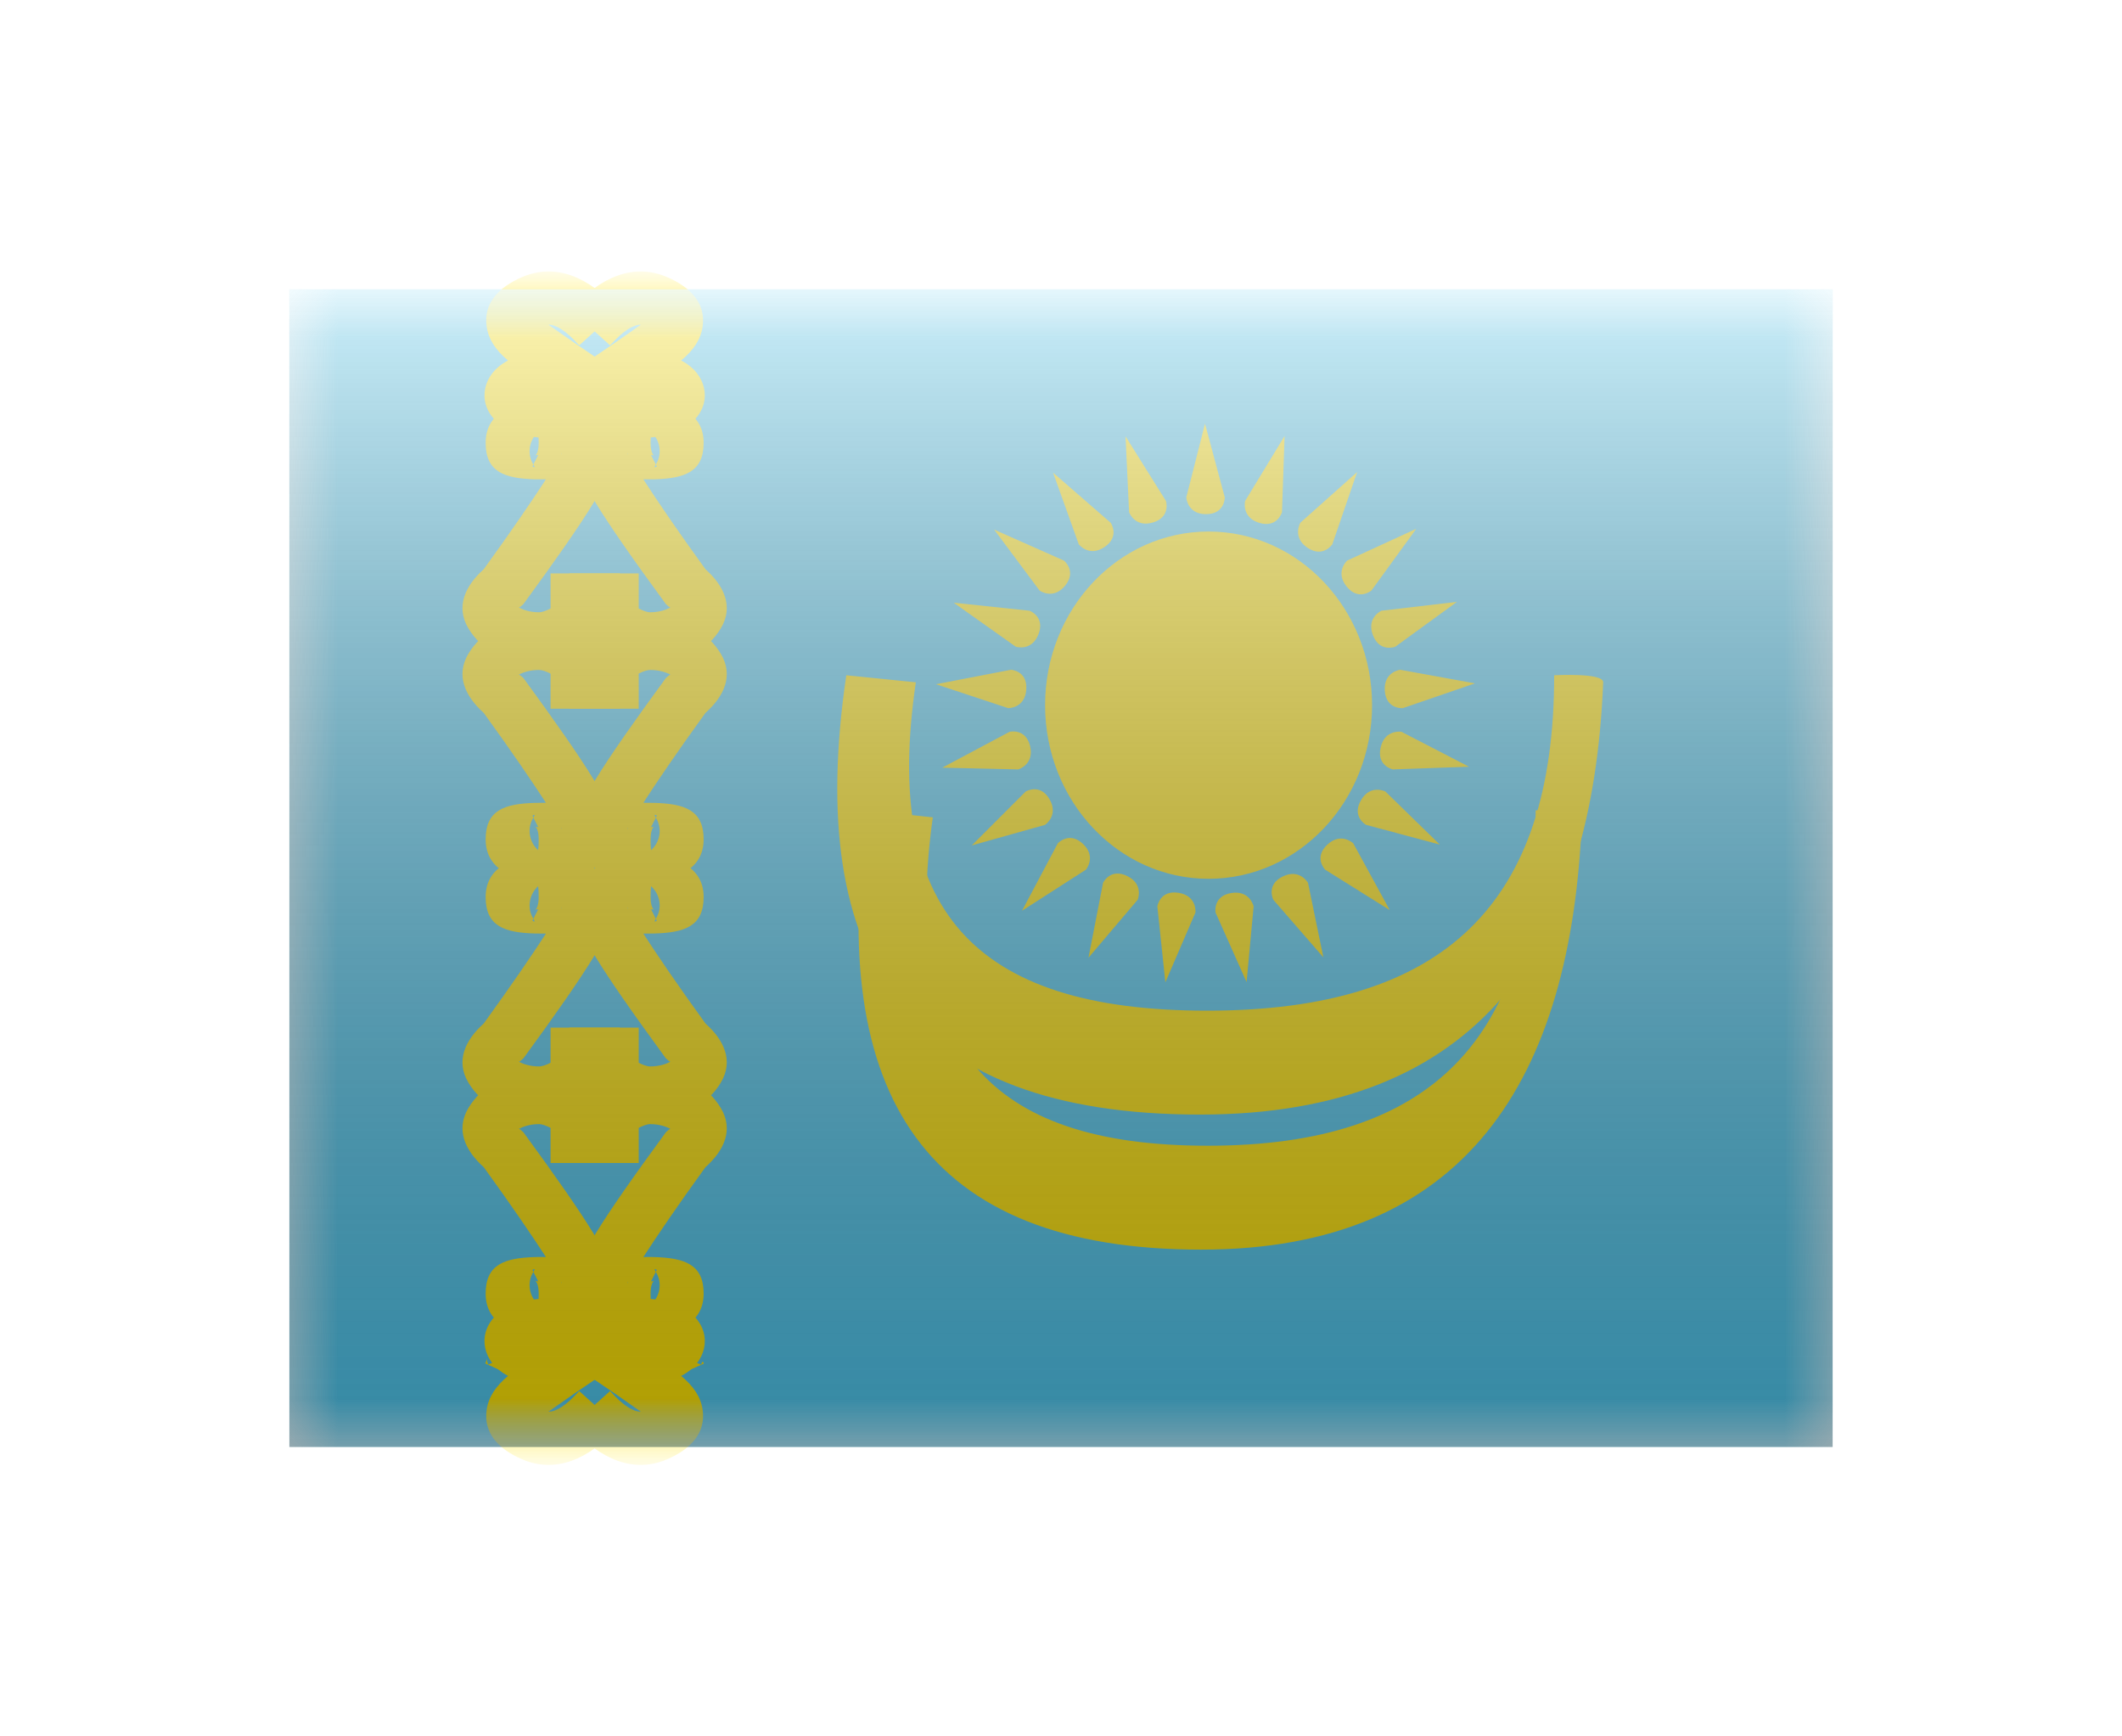 <svg width="22" height="18" viewBox="0 0 22 18" fill="none" xmlns="http://www.w3.org/2000/svg">
<g filter="url(#filter0_d)">
<mask id="mask0" style="mask-type:alpha" maskUnits="userSpaceOnUse" x="3" y="1" width="16" height="12">
<rect x="3" y="1" width="16" height="12" fill="white"/>
</mask>
<g mask="url(#mask0)">
<path fill-rule="evenodd" clip-rule="evenodd" d="M3 1V13H19V1H3Z" fill="#4EC7EE"/>
<mask id="mask1" style="mask-type:alpha" maskUnits="userSpaceOnUse" x="3" y="1" width="16" height="12">
<path fill-rule="evenodd" clip-rule="evenodd" d="M3 1V13H19V1H3Z" fill="white"/>
</mask>
<g mask="url(#mask1)">
<path d="M5.045 12.618C5.013 12.854 5.164 13.021 5.416 13.129C5.756 13.273 6.098 13.138 6.413 12.789L6.005 12.42C5.865 12.575 5.764 12.635 5.686 12.634C5.839 12.525 6.035 12.39 6.273 12.23L6.388 12.064C6.48 11.669 6.194 11.456 5.758 11.456C5.501 11.456 5.295 11.507 5.165 11.616C4.951 11.795 4.988 12.082 5.213 12.231C5.231 12.243 5.249 12.253 5.267 12.263C5.141 12.37 5.064 12.48 5.045 12.618Z" fill="#FFE402"/>
<path d="M5.282 12.248C5.282 12.248 5.345 12.109 5.314 12.037" stroke="#FFE402" stroke-width="0.55"/>
<path d="M7.285 12.618C7.316 12.854 7.166 13.021 6.913 13.129C6.574 13.273 6.231 13.138 5.916 12.789L6.325 12.42C6.465 12.575 6.566 12.635 6.644 12.634C6.491 12.525 6.295 12.39 6.057 12.23L5.942 12.064C5.85 11.669 6.136 11.456 6.572 11.456C6.829 11.456 7.034 11.507 7.165 11.616C7.379 11.795 7.342 12.082 7.117 12.231C7.099 12.243 7.081 12.253 7.062 12.263C7.189 12.37 7.266 12.48 7.285 12.618Z" fill="#FFE402"/>
<path d="M7.298 12.135L6.797 12.361C6.726 12.205 6.705 12.063 6.764 11.928L7.268 12.147C7.285 12.108 7.285 12.106 7.298 12.135Z" fill="#FFE402"/>
<path d="M5.045 1.381C5.013 1.147 5.164 0.979 5.416 0.871C5.756 0.727 6.098 0.862 6.413 1.211L6.005 1.58C5.865 1.425 5.764 1.365 5.686 1.366C5.839 1.475 6.035 1.61 6.273 1.77L6.388 1.936C6.48 2.331 6.194 2.544 5.758 2.544C5.501 2.544 5.295 2.494 5.165 2.384C4.951 2.205 4.988 1.918 5.213 1.769C5.231 1.757 5.249 1.747 5.267 1.737C5.141 1.631 5.064 1.52 5.045 1.381Z" fill="#FFE402"/>
<path d="M7.285 1.381C7.316 1.147 7.166 0.979 6.913 0.871C6.574 0.727 6.231 0.862 5.916 1.211L6.325 1.58C6.465 1.425 6.566 1.365 6.644 1.366C6.491 1.475 6.295 1.61 6.057 1.77L5.942 1.936C5.85 2.331 6.136 2.544 6.572 2.544C6.829 2.544 7.034 2.494 7.165 2.384C7.379 2.205 7.342 1.918 7.117 1.769C7.099 1.757 7.081 1.747 7.062 1.737C7.189 1.631 7.266 1.52 7.285 1.381Z" fill="#FFE402"/>
<path fill-rule="evenodd" clip-rule="evenodd" d="M5.547 11.031C5.231 11.041 5.035 11.106 5.035 11.41C5.035 11.745 5.361 11.85 5.708 11.85C6.022 11.85 6.375 11.655 6.375 11.306C6.375 11.094 6.105 10.665 5.426 9.737C5.402 9.715 5.389 9.703 5.379 9.703C5.42 9.68 5.492 9.653 5.588 9.653C5.621 9.653 5.665 9.67 5.708 9.692V10.056H6.427V9.781C6.427 9.47 5.968 9.103 5.588 9.103C5.257 9.103 4.99 9.261 4.855 9.488C4.722 9.713 4.824 9.928 5.015 10.099C5.3 10.492 5.521 10.817 5.66 11.031C5.609 11.03 5.581 11.03 5.547 11.031ZM5.581 11.285C5.571 11.283 5.561 11.28 5.552 11.278C5.559 11.285 5.585 11.316 5.585 11.41C5.585 11.461 5.583 11.497 5.579 11.522C5.487 11.44 5.461 11.297 5.528 11.188L5.53 11.185L5.52 11.164C5.521 11.164 5.523 11.163 5.524 11.162C5.54 11.154 5.553 11.147 5.53 11.185L5.581 11.285ZM5.552 11.278L5.543 11.275C5.544 11.275 5.545 11.276 5.547 11.277L5.552 11.278ZM5.825 11.306C5.825 11.297 5.822 11.291 5.817 11.288L5.82 11.292C5.823 11.299 5.825 11.304 5.825 11.306Z" fill="#FFE402"/>
<path fill-rule="evenodd" clip-rule="evenodd" d="M6.783 11.031C7.098 11.041 7.295 11.106 7.295 11.41C7.295 11.745 6.969 11.85 6.622 11.85C6.308 11.85 5.954 11.655 5.954 11.306C5.954 11.094 6.224 10.665 6.904 9.737C6.928 9.715 6.941 9.703 6.951 9.703C6.91 9.68 6.837 9.653 6.741 9.653C6.708 9.653 6.665 9.67 6.622 9.692V10.056H5.902V9.781C5.902 9.47 6.362 9.103 6.741 9.103C7.073 9.103 7.339 9.261 7.474 9.488C7.608 9.713 7.506 9.928 7.314 10.099C7.029 10.492 6.808 10.817 6.67 11.031C6.72 11.03 6.748 11.03 6.783 11.031ZM6.749 11.285C6.759 11.283 6.769 11.28 6.778 11.278C6.771 11.285 6.745 11.316 6.745 11.41C6.745 11.461 6.747 11.497 6.75 11.522C6.843 11.44 6.869 11.297 6.801 11.188L6.799 11.185L6.81 11.164C6.808 11.164 6.807 11.163 6.806 11.162C6.79 11.154 6.777 11.147 6.799 11.185L6.749 11.285ZM6.778 11.278L6.787 11.275C6.786 11.275 6.785 11.276 6.783 11.277L6.778 11.278ZM6.504 11.306C6.504 11.297 6.508 11.291 6.513 11.288L6.51 11.292C6.506 11.299 6.504 11.304 6.504 11.306Z" fill="#FFE402"/>
<path fill-rule="evenodd" clip-rule="evenodd" d="M5.547 7.677C5.231 7.668 5.035 7.603 5.035 7.299C5.035 6.964 5.361 6.859 5.708 6.859C6.022 6.859 6.375 7.054 6.375 7.403C6.375 7.615 6.105 8.043 5.426 8.972C5.402 8.994 5.389 9.005 5.379 9.006C5.42 9.028 5.492 9.055 5.588 9.055C5.621 9.055 5.665 9.039 5.708 9.017V8.653H6.427V8.928C6.427 9.238 5.968 9.605 5.588 9.605C5.257 9.605 4.99 9.448 4.855 9.221C4.722 8.996 4.824 8.781 5.015 8.61C5.3 8.217 5.521 7.892 5.66 7.678C5.609 7.678 5.581 7.678 5.547 7.677ZM5.581 7.424C5.571 7.426 5.561 7.428 5.552 7.431C5.559 7.424 5.585 7.393 5.585 7.299C5.585 7.248 5.583 7.212 5.579 7.187C5.487 7.269 5.461 7.412 5.528 7.521L5.53 7.524L5.52 7.545C5.521 7.545 5.523 7.546 5.524 7.547C5.54 7.555 5.553 7.562 5.53 7.524L5.581 7.424ZM5.552 7.431L5.543 7.434C5.544 7.434 5.545 7.433 5.547 7.432L5.552 7.431ZM5.825 7.403C5.825 7.412 5.822 7.418 5.817 7.421L5.82 7.417C5.823 7.41 5.825 7.405 5.825 7.403Z" fill="#FFE402"/>
<path fill-rule="evenodd" clip-rule="evenodd" d="M6.783 7.677C7.098 7.668 7.295 7.603 7.295 7.299C7.295 6.964 6.969 6.859 6.622 6.859C6.308 6.859 5.954 7.054 5.954 7.403C5.954 7.615 6.224 8.043 6.904 8.972C6.928 8.994 6.941 9.005 6.951 9.006C6.91 9.028 6.837 9.055 6.741 9.055C6.708 9.055 6.665 9.039 6.622 9.017V8.653H5.902V8.928C5.902 9.238 6.362 9.605 6.741 9.605C7.073 9.605 7.339 9.448 7.474 9.221C7.608 8.996 7.506 8.781 7.314 8.61C7.029 8.217 6.808 7.892 6.67 7.678C6.72 7.678 6.748 7.678 6.783 7.677ZM6.749 7.424C6.759 7.426 6.769 7.428 6.778 7.431C6.771 7.424 6.745 7.393 6.745 7.299C6.745 7.248 6.747 7.212 6.75 7.187C6.843 7.269 6.869 7.412 6.801 7.521L6.799 7.524L6.81 7.545C6.808 7.545 6.807 7.546 6.806 7.547C6.79 7.555 6.777 7.562 6.799 7.524L6.749 7.424ZM6.778 7.431L6.787 7.434C6.786 7.434 6.785 7.433 6.783 7.432L6.778 7.431ZM6.504 7.403C6.504 7.412 6.508 7.418 6.513 7.421L6.51 7.417C6.506 7.41 6.504 7.405 6.504 7.403Z" fill="#FFE402"/>
<path fill-rule="evenodd" clip-rule="evenodd" d="M5.547 6.323C5.231 6.332 5.035 6.397 5.035 6.701C5.035 7.036 5.361 7.141 5.708 7.141C6.022 7.141 6.375 6.946 6.375 6.597C6.375 6.385 6.105 5.957 5.426 5.028C5.402 5.006 5.389 4.995 5.379 4.994C5.42 4.971 5.492 4.945 5.588 4.945C5.621 4.945 5.665 4.961 5.708 4.983V5.347H6.427V5.072C6.427 4.762 5.968 4.395 5.588 4.395C5.257 4.395 4.99 4.552 4.855 4.779C4.722 5.004 4.824 5.219 5.015 5.39C5.3 5.783 5.521 6.108 5.66 6.322C5.609 6.322 5.581 6.322 5.547 6.323ZM5.581 6.576C5.571 6.574 5.561 6.572 5.552 6.569C5.559 6.576 5.585 6.607 5.585 6.701C5.585 6.752 5.583 6.788 5.579 6.813C5.487 6.731 5.461 6.588 5.528 6.479L5.53 6.476L5.52 6.455C5.521 6.455 5.523 6.454 5.524 6.453C5.54 6.445 5.553 6.438 5.53 6.476L5.581 6.576ZM5.552 6.569L5.543 6.566C5.544 6.566 5.545 6.567 5.547 6.568L5.552 6.569ZM5.825 6.597C5.825 6.588 5.822 6.582 5.817 6.579L5.82 6.583C5.823 6.59 5.825 6.595 5.825 6.597Z" fill="#FFE402"/>
<path fill-rule="evenodd" clip-rule="evenodd" d="M6.783 6.323C7.098 6.332 7.295 6.397 7.295 6.701C7.295 7.036 6.969 7.141 6.622 7.141C6.308 7.141 5.954 6.946 5.954 6.597C5.954 6.385 6.224 5.957 6.904 5.028C6.928 5.006 6.941 4.995 6.951 4.994C6.91 4.971 6.837 4.945 6.741 4.945C6.708 4.945 6.665 4.961 6.622 4.983V5.347H5.902V5.072C5.902 4.762 6.362 4.395 6.741 4.395C7.073 4.395 7.339 4.552 7.474 4.779C7.608 5.004 7.506 5.219 7.314 5.39C7.029 5.783 6.808 6.108 6.67 6.322C6.72 6.322 6.748 6.322 6.783 6.323ZM6.749 6.576C6.759 6.574 6.769 6.572 6.778 6.569C6.771 6.576 6.745 6.607 6.745 6.701C6.745 6.752 6.747 6.788 6.75 6.813C6.843 6.731 6.869 6.588 6.801 6.479L6.799 6.476L6.81 6.455C6.808 6.455 6.807 6.454 6.806 6.453C6.79 6.445 6.777 6.438 6.799 6.476L6.749 6.576ZM6.778 6.569L6.787 6.566C6.786 6.566 6.785 6.567 6.783 6.568L6.778 6.569ZM6.504 6.597C6.504 6.588 6.508 6.582 6.513 6.579L6.51 6.583C6.506 6.59 6.504 6.595 6.504 6.597Z" fill="#FFE402"/>
<path fill-rule="evenodd" clip-rule="evenodd" d="M5.547 2.969C5.231 2.959 5.035 2.894 5.035 2.59C5.035 2.255 5.361 2.15 5.708 2.15C6.022 2.15 6.375 2.345 6.375 2.694C6.375 2.906 6.105 3.335 5.426 4.263C5.402 4.285 5.389 4.297 5.379 4.297C5.42 4.32 5.492 4.347 5.588 4.347C5.621 4.347 5.665 4.33 5.708 4.308V3.944H6.427V4.219C6.427 4.53 5.968 4.897 5.588 4.897C5.257 4.897 4.99 4.739 4.855 4.512C4.722 4.287 4.824 4.072 5.015 3.901C5.3 3.508 5.521 3.183 5.66 2.969C5.609 2.97 5.581 2.969 5.547 2.969ZM5.581 2.715C5.571 2.717 5.561 2.72 5.552 2.722C5.559 2.715 5.585 2.684 5.585 2.59C5.585 2.539 5.583 2.503 5.579 2.478C5.487 2.56 5.461 2.703 5.528 2.813L5.53 2.815L5.52 2.836C5.521 2.837 5.523 2.837 5.524 2.838C5.54 2.846 5.553 2.853 5.53 2.815L5.581 2.715ZM5.552 2.722L5.543 2.725C5.544 2.725 5.545 2.724 5.547 2.723L5.552 2.722ZM5.825 2.694C5.825 2.703 5.822 2.709 5.817 2.712L5.82 2.708C5.823 2.701 5.825 2.696 5.825 2.694Z" fill="#FFE402"/>
<path fill-rule="evenodd" clip-rule="evenodd" d="M6.783 2.969C7.098 2.959 7.295 2.894 7.295 2.59C7.295 2.255 6.969 2.15 6.622 2.15C6.308 2.15 5.954 2.345 5.954 2.694C5.954 2.906 6.224 3.335 6.904 4.263C6.928 4.285 6.941 4.297 6.951 4.297C6.91 4.32 6.837 4.347 6.741 4.347C6.708 4.347 6.665 4.33 6.622 4.308V3.944H5.902V4.219C5.902 4.53 6.362 4.897 6.741 4.897C7.073 4.897 7.339 4.739 7.474 4.512C7.608 4.287 7.506 4.072 7.314 3.901C7.029 3.508 6.808 3.183 6.67 2.969C6.72 2.97 6.748 2.969 6.783 2.969ZM6.749 2.715C6.759 2.717 6.769 2.72 6.778 2.722C6.771 2.715 6.745 2.684 6.745 2.59C6.745 2.539 6.747 2.503 6.75 2.478C6.843 2.56 6.869 2.703 6.801 2.813L6.799 2.815L6.81 2.836C6.808 2.837 6.807 2.837 6.806 2.838C6.79 2.846 6.777 2.853 6.799 2.815L6.749 2.715ZM6.778 2.722L6.787 2.725C6.786 2.725 6.785 2.724 6.783 2.723L6.778 2.722ZM6.504 2.694C6.504 2.703 6.508 2.709 6.513 2.712L6.51 2.708C6.506 2.701 6.504 2.696 6.504 2.694Z" fill="#FFE402"/>
<path fill-rule="evenodd" clip-rule="evenodd" d="M12.493 2.392L12.698 3.156C12.698 3.156 12.7 3.33 12.504 3.33C12.308 3.33 12.299 3.156 12.299 3.156L12.493 2.392ZM14.225 5.31C14.225 6.304 13.466 7.11 12.53 7.11C11.594 7.11 10.835 6.304 10.835 5.31C10.835 4.316 11.594 3.51 12.53 3.51C13.466 3.51 14.225 4.316 14.225 5.31ZM13.291 3.31L13.318 2.52L12.909 3.193C12.909 3.193 12.867 3.362 13.055 3.42C13.242 3.477 13.291 3.31 13.291 3.31ZM14.07 2.894L13.813 3.642C13.813 3.642 13.718 3.787 13.555 3.678C13.393 3.568 13.482 3.418 13.482 3.418L14.07 2.894ZM14.218 4.122L14.683 3.482L13.967 3.811C13.967 3.811 13.838 3.928 13.962 4.081C14.085 4.233 14.218 4.122 14.218 4.122ZM15.105 4.239L14.466 4.704C14.466 4.704 14.305 4.768 14.234 4.585C14.164 4.402 14.322 4.331 14.322 4.331L15.105 4.239ZM14.544 5.341L15.292 5.084L14.516 4.943C14.516 4.943 14.344 4.964 14.357 5.16C14.371 5.356 14.544 5.341 14.544 5.341ZM15.23 5.948L14.44 5.976C14.44 5.976 14.27 5.939 14.314 5.748C14.358 5.557 14.53 5.586 14.53 5.586L15.23 5.948ZM14.163 6.551L14.927 6.755L14.363 6.205C14.363 6.205 14.207 6.126 14.11 6.296C14.011 6.466 14.163 6.551 14.163 6.551ZM14.408 7.434L13.738 7.015C13.738 7.015 13.617 6.89 13.761 6.756C13.904 6.622 14.03 6.742 14.03 6.742L14.408 7.434ZM13.201 7.327L13.72 7.924L13.561 7.152C13.561 7.152 13.476 7 13.299 7.086C13.123 7.172 13.201 7.327 13.201 7.327ZM12.924 8.181L12.602 7.459C12.602 7.459 12.573 7.288 12.767 7.257C12.96 7.227 12.997 7.396 12.997 7.396L12.924 8.181ZM11.999 7.396L12.082 8.183L12.394 7.459C12.394 7.459 12.412 7.286 12.218 7.255C12.024 7.225 11.999 7.396 11.999 7.396ZM11.285 7.928L11.436 7.152C11.436 7.152 11.51 6.995 11.686 7.081C11.862 7.167 11.795 7.327 11.795 7.327L11.285 7.928ZM10.967 6.742L10.596 7.441L11.259 7.015C11.259 7.015 11.37 6.881 11.227 6.747C11.084 6.614 10.967 6.742 10.967 6.742ZM10.075 6.764L10.634 6.205C10.634 6.205 10.783 6.116 10.881 6.285C10.979 6.455 10.834 6.551 10.834 6.551L10.075 6.764ZM10.467 5.586L9.769 5.958L10.557 5.976C10.557 5.976 10.724 5.927 10.68 5.736C10.635 5.545 10.467 5.586 10.467 5.586ZM9.704 5.093L10.481 4.943C10.481 4.943 10.654 4.952 10.64 5.148C10.627 5.343 10.453 5.341 10.453 5.341L9.704 5.093ZM10.674 4.331L9.888 4.248L10.531 4.704C10.531 4.704 10.696 4.757 10.767 4.574C10.837 4.391 10.674 4.331 10.674 4.331ZM10.307 3.49L11.03 3.811C11.03 3.811 11.166 3.919 11.043 4.071C10.919 4.223 10.778 4.122 10.778 4.122L10.307 3.49ZM11.515 3.419L10.918 2.9L11.184 3.642C11.184 3.642 11.289 3.78 11.451 3.671C11.614 3.561 11.515 3.419 11.515 3.419ZM11.669 2.523L12.088 3.193C12.088 3.193 12.141 3.359 11.954 3.416C11.766 3.473 11.706 3.31 11.706 3.31L11.669 2.523Z" fill="#FFE402"/>
<path d="M8.774 5L9.495 5.073C9.149 7.42 10.083 8.477 12.514 8.477C14.974 8.477 16.113 7.372 16.113 5C16.113 5 16.626 4.971 16.621 5.073C16.511 7.802 15.34 9.554 12.442 9.554C9.406 9.554 8.338 7.956 8.774 5Z" fill="#FFE402"/>
<path d="M8.989 6.4L9.671 6.473C9.344 8.82 10.226 9.877 12.521 9.877C14.845 9.877 15.921 8.772 15.921 6.4C15.921 6.4 16.405 6.371 16.401 6.473C16.297 9.202 15.19 10.954 12.454 10.954C9.587 10.954 8.577 9.356 8.989 6.4Z" fill="#FFE402"/>
</g>
</g>
<rect x="3" y="1" width="16" height="12" fill="url(#paint0_linear)" style="mix-blend-mode:overlay"/>
</g>
<defs>
<filter id="filter0_d" x="0" y="0" width="22" height="18" filterUnits="userSpaceOnUse" color-interpolation-filters="sRGB">
<feFlood flood-opacity="0" result="BackgroundImageFix"/>
<feColorMatrix in="SourceAlpha" type="matrix" values="0 0 0 0 0 0 0 0 0 0 0 0 0 0 0 0 0 0 127 0" result="hardAlpha"/>
<feOffset dy="2"/>
<feGaussianBlur stdDeviation="1.5"/>
<feColorMatrix type="matrix" values="0 0 0 0 0 0 0 0 0 0 0 0 0 0 0 0 0 0 0.1 0"/>
<feBlend mode="normal" in2="BackgroundImageFix" result="effect1_dropShadow"/>
<feBlend mode="normal" in="SourceGraphic" in2="effect1_dropShadow" result="shape"/>
</filter>
<linearGradient id="paint0_linear" x1="11" y1="1" x2="11" y2="13" gradientUnits="userSpaceOnUse">
<stop stop-color="white" stop-opacity="0.7"/>
<stop offset="1" stop-opacity="0.3"/>
</linearGradient>
</defs>
</svg>
